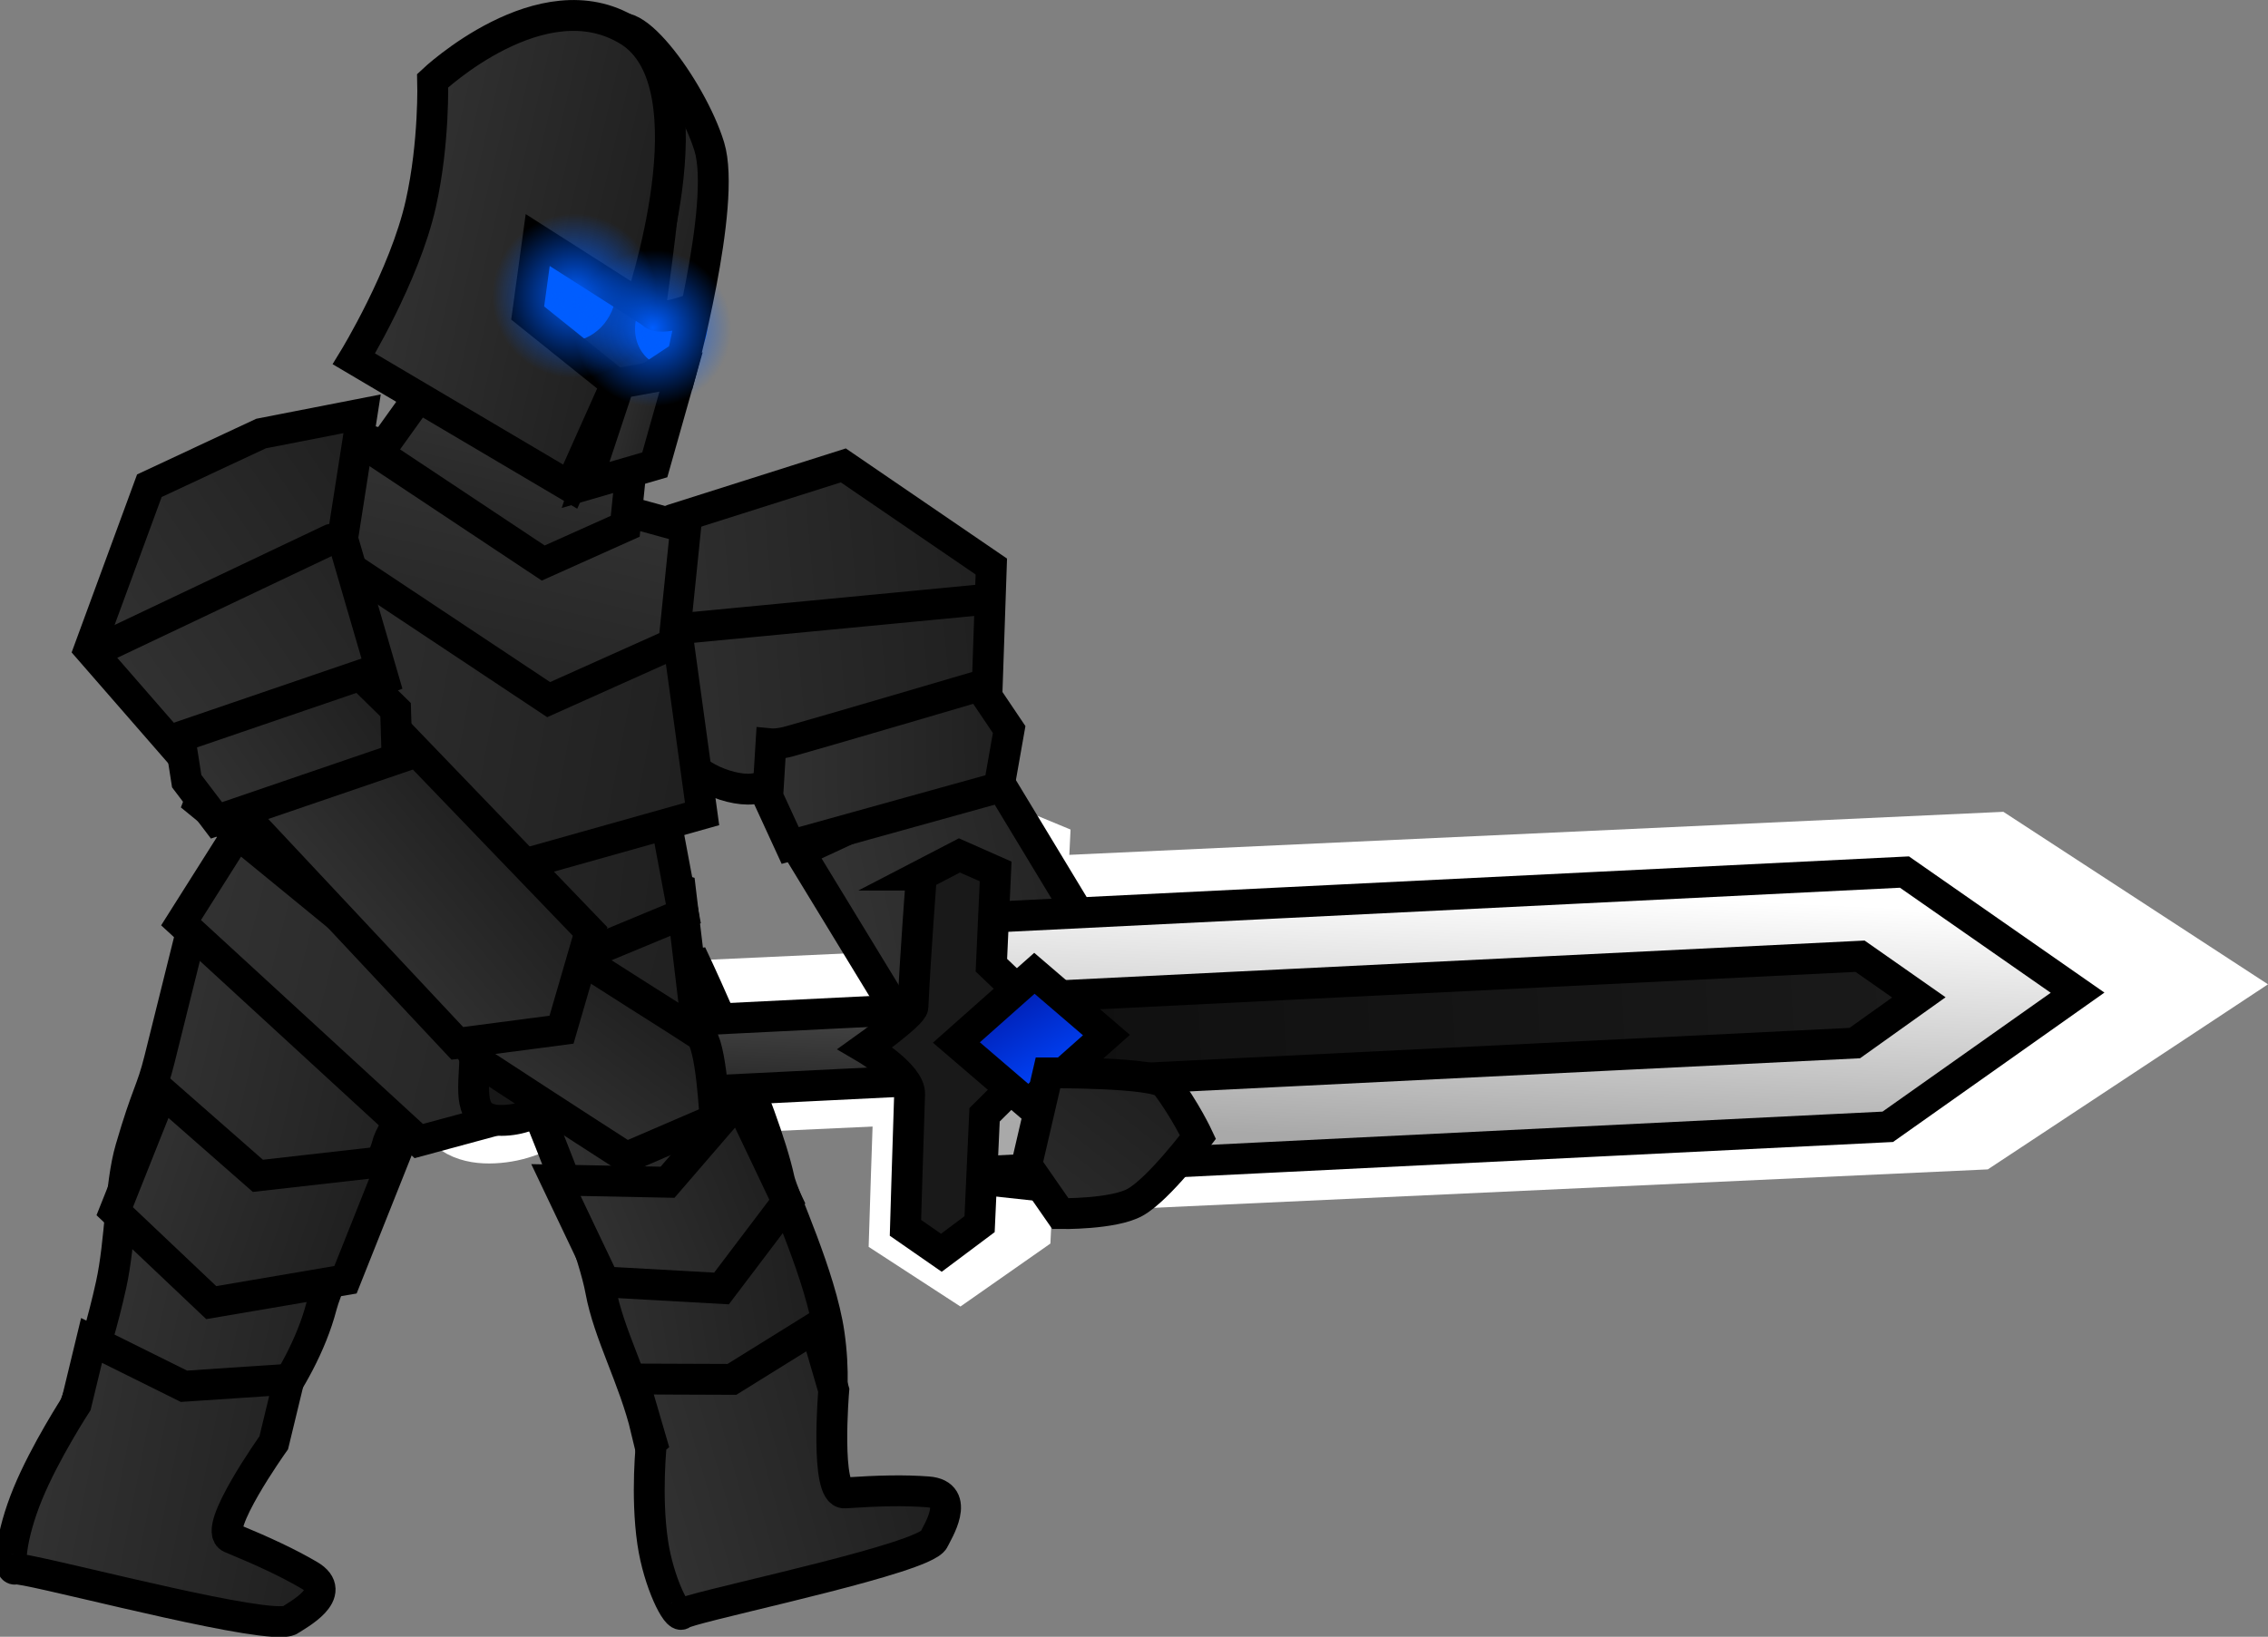 <svg version="1.1" xmlns="http://www.w3.org/2000/svg" xmlns:xlink="http://www.w3.org/1999/xlink" width="110.243" height="79.584" viewBox="0,0,110.243,79.584"><rect x="0" y="0" width="110.243" height="79.584" fill="#808080" stroke="none"/><defs><linearGradient x1="323.068" y1="166.652" x2="336.421" y2="163.606" gradientUnits="userSpaceOnUse" id="color-1"><stop offset="0" stop-color="#323232"/><stop offset="1" stop-color="#1f1f1f"/></linearGradient><linearGradient x1="309.575" y1="148.733" x2="328.926" y2="146.97" gradientUnits="userSpaceOnUse" id="color-2"><stop offset="0" stop-color="#323232"/><stop offset="1" stop-color="#1f1f1f"/></linearGradient><linearGradient x1="317.827" y1="154.364" x2="329.598" y2="154.23" gradientUnits="userSpaceOnUse" id="color-3"><stop offset="0" stop-color="#323232"/><stop offset="1" stop-color="#1f1f1f"/></linearGradient><linearGradient x1="307.674" y1="179.586" x2="319.538" y2="177.743" gradientUnits="userSpaceOnUse" id="color-4"><stop offset="0" stop-color="#323232"/><stop offset="1" stop-color="#1f1f1f"/></linearGradient><linearGradient x1="286.483" y1="174.47" x2="300.188" y2="177.601" gradientUnits="userSpaceOnUse" id="color-5"><stop offset="0" stop-color="#323232"/><stop offset="1" stop-color="#1f1f1f"/></linearGradient><linearGradient x1="289.463" y1="161.398" x2="314.866" y2="167.849" gradientUnits="userSpaceOnUse" id="color-6"><stop offset="0" stop-color="#323232"/><stop offset="1" stop-color="#1f1f1f"/></linearGradient><linearGradient x1="290.29" y1="155.488" x2="314.122" y2="158.51" gradientUnits="userSpaceOnUse" id="color-7"><stop offset="0" stop-color="#323232"/><stop offset="1" stop-color="#1f1f1f"/></linearGradient><linearGradient x1="291.196" y1="149.576" x2="315.129" y2="154.158" gradientUnits="userSpaceOnUse" id="color-8"><stop offset="0" stop-color="#323232"/><stop offset="1" stop-color="#1f1f1f"/></linearGradient><linearGradient x1="305.41" y1="140.093" x2="303.077" y2="150.132" gradientUnits="userSpaceOnUse" id="color-9"><stop offset="0" stop-color="#323232"/><stop offset="1" stop-color="#252525"/></linearGradient><linearGradient x1="305.762" y1="137.241" x2="304.233" y2="143.82" gradientUnits="userSpaceOnUse" id="color-10"><stop offset="0" stop-color="#323232"/><stop offset="1" stop-color="#252525"/></linearGradient><linearGradient x1="286.045" y1="150.391" x2="300.48" y2="140.691" gradientUnits="userSpaceOnUse" id="color-11"><stop offset="0" stop-color="#323232"/><stop offset="1" stop-color="#1f1f1f"/></linearGradient><linearGradient x1="308.437" y1="126.46" x2="315.307" y2="128.056" gradientUnits="userSpaceOnUse" id="color-12"><stop offset="0" stop-color="#323232"/><stop offset="1" stop-color="#1f1f1f"/></linearGradient><linearGradient x1="309.715" y1="137.533" x2="312.906" y2="138.275" gradientUnits="userSpaceOnUse" id="color-13"><stop offset="0" stop-color="#323232"/><stop offset="1" stop-color="#1f1f1f"/></linearGradient><linearGradient x1="299.443" y1="127.141" x2="312.176" y2="130.1" gradientUnits="userSpaceOnUse" id="color-14"><stop offset="0" stop-color="#323232"/><stop offset="1" stop-color="#1f1f1f"/></linearGradient><radialGradient cx="312.257" cy="133.024" r="3.814" gradientUnits="userSpaceOnUse" id="color-15"><stop offset="0" stop-color="#005dff"/><stop offset="1" stop-color="#005dff" stop-opacity="0"/></radialGradient><radialGradient cx="308.451" cy="131.456" r="4.002" gradientUnits="userSpaceOnUse" id="color-16"><stop offset="0" stop-color="#005dff"/><stop offset="1" stop-color="#005dff" stop-opacity="0"/></radialGradient><linearGradient x1="309.125" y1="177.822" x2="318.225" y2="174.266" gradientUnits="userSpaceOnUse" id="color-17"><stop offset="0" stop-color="#323232"/><stop offset="1" stop-color="#1f1f1f"/></linearGradient><linearGradient x1="286.81" y1="174.091" x2="297.902" y2="177.869" gradientUnits="userSpaceOnUse" id="color-18"><stop offset="0" stop-color="#323232"/><stop offset="1" stop-color="#1f1f1f"/></linearGradient><linearGradient x1="311.605" y1="190.186" x2="325.34" y2="186.304" gradientUnits="userSpaceOnUse" id="color-19"><stop offset="0" stop-color="#323232"/><stop offset="1" stop-color="#1f1f1f"/></linearGradient><linearGradient x1="282.196" y1="187.722" x2="297.004" y2="190.632" gradientUnits="userSpaceOnUse" id="color-20"><stop offset="0" stop-color="#323232"/><stop offset="1" stop-color="#1f1f1f"/></linearGradient><linearGradient x1="354.826" y1="160.375" x2="354.264" y2="172.748" gradientUnits="userSpaceOnUse" id="color-21"><stop offset="0" stop-color="#ffffff"/><stop offset="1" stop-color="#a9a9a9"/></linearGradient><linearGradient x1="316.088" y1="166.582" x2="315.93" y2="170.063" gradientUnits="userSpaceOnUse" id="color-22"><stop offset="0" stop-color="#414141"/><stop offset="1" stop-color="#282828"/></linearGradient><linearGradient x1="373.799" y1="165.528" x2="328.57" y2="167.763" gradientUnits="userSpaceOnUse" id="color-23"><stop offset="0" stop-color="#1a1a1a"/><stop offset="1" stop-color="#0f0f0f"/></linearGradient><linearGradient x1="332.023" y1="169.867" x2="329.3" y2="165.29" gradientUnits="userSpaceOnUse" id="color-24"><stop offset="0" stop-color="#0046ff"/><stop offset="1" stop-color="#001cad"/></linearGradient><linearGradient x1="300.444" y1="166.998" x2="305.417" y2="160.453" gradientUnits="userSpaceOnUse" id="color-25"><stop offset="0" stop-color="#323232"/><stop offset="1" stop-color="#1f1f1f"/></linearGradient><linearGradient x1="298.055" y1="163.479" x2="305.128" y2="157.519" gradientUnits="userSpaceOnUse" id="color-26"><stop offset="0" stop-color="#323232"/><stop offset="1" stop-color="#1f1f1f"/></linearGradient><linearGradient x1="336.991" y1="187.395" x2="345.662" y2="176.531" gradientUnits="userSpaceOnUse" id="color-27"><stop offset="0" stop-color="#323232"/><stop offset="1" stop-color="#1f1f1f"/></linearGradient><linearGradient x1="290.389" y1="156.224" x2="298.992" y2="150.443" gradientUnits="userSpaceOnUse" id="color-28"><stop offset="0" stop-color="#323232"/><stop offset="1" stop-color="#1f1f1f"/></linearGradient></defs><g transform="translate(-280.526,-117.07)"><g data-paper-data="{&quot;isPaintingLayer&quot;:true}" fill-rule="nonzero" stroke-linejoin="miter" stroke-miterlimit="10" stroke-dasharray="" stroke-dashoffset="0" style="mix-blend-mode: normal"><g fill="#ffffff" stroke="#ffffff" stroke-width="5" stroke-linecap="butt"><path d="M328.837,161.306l48.379,-2.229l8.997,5.867l-9.866,6.519l-48.114,2.217z"/><path d="M328.272,165.625l-0.17,3.48l-22.967,1.058c0,0 -1.006,-1.129 -0.976,-1.748c0.026,-0.525 1.145,-1.732 1.145,-1.732z"/><path d="M329.706,165.251l45.202,-2.083l3.055,2.002l-3.331,2.222l-45.131,2.08z"/><path d="M328.099,158.261l1.882,0.78l-0.222,4.559l3.813,3.398l-4.167,3.874l-0.259,5.318l-1.987,1.391l-1.867,-1.214c0,0 0.108,-3.453 0.217,-6.505c0.034,-0.953 -2.306,-2.237 -2.306,-2.237c0,0 2.462,-1.643 2.479,-1.998c0.124,-2.537 0.445,-6.41 0.445,-6.41z"/><path d="M331.994,163.992l3.744,3.005l-4.055,3.364l-3.744,-3.005z"/><path d="M304.739,165.617c1.867,-0.086 3.32,1.08 3.245,2.604c-0.074,1.524 -1.648,2.83 -3.514,2.916c-1.867,0.086 -1.649,-1.157 -1.574,-2.681c0.074,-1.524 -0.023,-2.753 1.843,-2.839z"/></g><path d="M329.153,174.519l-9.768,-16.035l9.173,-4.265l9.189,15.195l-2.911,5.72z" fill="url(#color-1)" stroke="#000000" stroke-width="1.5" stroke-linecap="butt"/><path d="M313.855,153.761c-0.109,-1.35 -0.407,-5.024 -0.407,-5.024l-4.301,-4.697l4.073,-1.709l8.298,-2.632l7.194,4.917l-0.263,7.69c0,0 -8.584,2.428 -11.091,3.08c-1.166,0.303 -3.429,-0.713 -3.503,-1.625z" data-paper-data="{&quot;index&quot;:null}" fill="url(#color-2)" stroke="#000000" stroke-width="1.5" stroke-linecap="butt"/><path d="M328.603,146.197l-14.745,1.412" fill="none" stroke="#000000" stroke-width="1.5" stroke-linecap="round"/><path d="M318.936,158.18l-1.093,-2.377l0.158,-2.566c0,0 0.342,0.033 0.909,-0.125c1.582,-0.439 9.238,-2.694 9.238,-2.694l1.431,2.125l-0.497,2.818z" fill="url(#color-3)" stroke="#000000" stroke-width="1.5" stroke-linecap="butt"/><path d="M303.48,132.679l2.081,-6.378l9.36,3.704l-2.081,6.378z" fill="#0c0c0c" stroke="none" stroke-width="0" stroke-linecap="butt"/><path d="M311.937,186.577c-0.603,-2.5 -1.824,-4.636 -2.214,-6.762c-0.611,-3.331 -5.411,-14.295 -5.411,-14.295l10.05,-1.562c0,0 3.295,7.026 4.042,10.465c0.176,0.81 2.013,4.664 2.424,7.503c0.511,3.531 -0.41,6.076 -0.41,6.076c0,0 -2.742,0.817 -4.135,0.583c-1.433,-0.241 -4.346,-2.009 -4.346,-2.009z" fill="url(#color-4)" stroke="#000000" stroke-width="1.5" stroke-linecap="butt"/><path d="M283.963,185.934c0,0 1.174,-2.799 1.965,-6.398c0.468,-2.13 0.429,-4.837 0.944,-6.605c0.806,-2.77 1.014,-2.77 1.404,-4.338c0.606,-2.438 1.481,-5.957 1.481,-5.957l13.392,3.06c0,0 -3.684,6.614 -3.742,6.847c-0.381,1.533 -2.847,6.487 -3.25,8.025c-1.01,3.861 -4.222,7.187 -4.222,7.187c0,0 -0.94,0.326 -2.623,-0.058c-1.648,-0.377 -5.348,-1.763 -5.348,-1.763z" fill="url(#color-5)" stroke="#000000" stroke-width="1.5" stroke-linecap="butt"/><path d="M289.327,161.934l4.805,-7.604l19.469,5.997l1.016,8.504l-13.736,3.72z" fill="url(#color-6)" stroke="#000000" stroke-width="1.5" stroke-linecap="butt"/><path d="M290.213,156.092l3.579,-9.283l17.812,3.288l2.139,11.402l-11.232,4.661z" fill="url(#color-7)" stroke="#000000" stroke-width="1.5" stroke-linecap="butt"/><path d="M291.22,149.45l3.622,-7.146l18.454,4.469l1.357,9.874l-11.401,3.208z" fill="url(#color-8)" stroke="#000000" stroke-width="1.5" stroke-linecap="butt"/><path d="M294.956,142.954l3.25,-4.536l15.649,4.308l-0.577,5.635l-6.083,2.727z" fill="url(#color-9)" stroke="#000000" stroke-width="1.5" stroke-linecap="butt"/><path d="M298.911,139.116l2.129,-2.972l10.255,2.823l-0.378,3.692l-3.986,1.787z" fill="url(#color-10)" stroke="#000000" stroke-width="1.5" stroke-linecap="butt"/><path d="M289.389,153.828l-4.524,-5.193l2.921,-7.947l5.428,-2.538l4.913,-0.96l-0.949,6.071l1.995,6.841z" fill="url(#color-11)" stroke="#000000" stroke-width="1.5" stroke-linecap="butt"/><path d="M296.622,143.291l-11.096,5.267" fill="none" stroke="#000000" stroke-width="1.5" stroke-linecap="round"/><path d="M306.133,130.743c0.305,-1.315 1.512,-2.158 2.694,-1.883c1.182,0.275 1.893,1.563 1.588,2.878c-0.305,1.315 -1.512,2.158 -2.694,1.883c-1.182,-0.275 -1.893,-1.563 -1.588,-2.878z" fill="#005dff" stroke="none" stroke-width="0" stroke-linecap="butt"/><path d="M311.449,132.577c0.243,-1.047 1.204,-1.718 2.145,-1.5c0.941,0.219 1.507,1.245 1.264,2.292c-0.243,1.047 -1.204,1.718 -2.145,1.5c-0.941,-0.219 -1.507,-1.245 -1.264,-2.292z" fill="#005dff" stroke="none" stroke-width="0" stroke-linecap="butt"/><g stroke="#000000" stroke-width="1.5" stroke-linecap="butt"><path d="M311.587,135.771l2.129,-1.411l0.483,-2.28c0,0 -2.185,0.894 -2.046,-0.108c0.409,-2.926 0.864,-6.615 0.824,-7.961c-0.063,-2.071 -2.852,-4.864 -2.805,-5.019c0.65,-2.132 3.97,2.387 4.832,5.208c0.862,2.821 -1.434,11.172 -1.434,11.172z" data-paper-data="{&quot;index&quot;:null}" fill="url(#color-12)"/><path d="M312.354,139.672l-3.363,0.978l1.641,-4.946l2.998,-0.547z" data-paper-data="{&quot;index&quot;:null}" fill="url(#color-13)"/><path d="M306.663,128.742l-0.487,3.548l4.297,3.448l-2.231,4.994l-10.513,-6.213c0,0 2.463,-4.026 3.251,-7.538c0.67,-2.985 0.577,-5.988 0.577,-5.988c0,0 5.318,-5.031 9.532,-2.42c4.214,2.611 0.539,13.334 0.539,13.334z" data-paper-data="{&quot;index&quot;:null}" fill="url(#color-14)"/></g><path d="M308.542,132.161c0.53,-2.282 2.623,-3.745 4.675,-3.268c2.052,0.477 3.285,2.713 2.755,4.994c-0.53,2.282 -2.623,3.745 -4.675,3.268c-2.052,-0.477 -3.285,-2.713 -2.755,-4.994z" fill="url(#color-15)" stroke="none" stroke-width="0" stroke-linecap="butt"/><path d="M304.553,130.55c0.556,-2.394 2.752,-3.929 4.905,-3.429c2.153,0.5 3.447,2.846 2.891,5.24c-0.556,2.394 -2.752,3.929 -4.905,3.429c-2.153,-0.5 -3.447,-2.846 -2.891,-5.24z" fill="url(#color-16)" stroke="none" stroke-width="0" stroke-linecap="butt"/><path d="M309.908,179.401l-2.359,-4.954l5.425,0.107l3.463,-4.015l2.359,4.954l-3.199,4.226z" fill="url(#color-17)" stroke="#000000" stroke-width="1.5" stroke-linecap="butt"/><path d="M286.102,175.962l2.31,-5.798l4.648,4.078l6.57,-0.745l-2.31,5.798l-6.526,1.112z" fill="url(#color-18)" stroke="#000000" stroke-width="1.5" stroke-linecap="butt"/><path d="M312.197,187.174l-0.892,-3.053l4.799,0.018l4.057,-2.521l0.892,3.053c0,0 -0.425,5.052 0.529,4.989c1.693,-0.113 2.902,-0.136 4.043,-0.052c1.653,0.122 0.452,1.975 0.3,2.315c-0.055,0.123 -0.286,0.267 -0.65,0.427c-2.512,1.101 -11.319,2.908 -11.597,3.195c-0.241,0.249 -1.138,-1.531 -1.425,-3.475c-0.342,-2.319 -0.057,-4.895 -0.057,-4.895z" fill="url(#color-19)" stroke="#000000" stroke-width="1.5" stroke-linecap="butt"/><path d="M284.976,182.245l4.491,2.229l5.112,-0.342l-0.747,3.09c0,0 -3.019,4.237 -2.092,4.621c1.646,0.682 2.792,1.219 3.818,1.819c1.487,0.869 -0.601,1.942 -0.92,2.17c-0.115,0.083 -0.407,0.102 -0.831,0.075c-2.926,-0.192 -12.123,-2.667 -12.531,-2.544c-0.39,0.117 -0.237,-1.621 0.599,-3.657c0.836,-2.037 2.354,-4.371 2.354,-4.371z" fill="url(#color-20)" stroke="#000000" stroke-width="1.5" stroke-linecap="butt"/><g stroke="#000000" stroke-width="1.5" stroke-linecap="butt"><path d="M327.853,161.708l45.245,-2.236l8.415,5.865l-9.226,6.521l-44.997,2.224z" fill="url(#color-21)"/><path d="M305.846,167.089l21.479,-1.062l-0.158,3.481l-21.479,1.062c0,0 -0.941,-1.129 -0.913,-1.748c0.024,-0.525 1.071,-1.732 1.071,-1.732z" fill="url(#color-22)"/><path d="M328.666,165.653l42.274,-2.089l2.858,2.001l-3.115,2.222l-42.208,2.086z" fill="url(#color-23)"/><path d="M325.317,159.621l1.845,-0.958l1.76,0.779l-0.207,4.559l3.566,3.398l-3.897,3.875l-0.242,5.318l-1.858,1.391l-1.746,-1.213c0,0 0.101,-3.453 0.202,-6.505c0.032,-0.953 -2.157,-2.236 -2.157,-2.236c0,0 2.302,-1.644 2.319,-1.998c0.115,-2.537 0.415,-6.41 0.415,-6.41z" fill="#191919"/><path d="M330.806,164.394l3.502,3.004l-3.792,3.365l-3.502,-3.004z" fill="url(#color-24)"/><path d="M305.316,166.023c1.746,-0.086 3.105,1.079 3.035,2.604c-0.069,1.524 -1.54,2.83 -3.286,2.916c-1.746,0.086 -1.542,-1.157 -1.473,-2.681c0.069,-1.524 -0.022,-2.753 1.724,-2.839z" fill="#171717"/></g><path d="M310.974,173.344c0,0 -3.35,-2.154 -6.935,-4.501c-2.587,-1.694 2.215,-6.792 3.597,-5.883c2.619,1.722 5.517,3.512 6.907,4.426c0.562,0.37 0.736,4.103 0.736,4.103z" fill="url(#color-25)" stroke="#000000" stroke-width="1.5" stroke-linecap="butt"/><path d="M302.756,167.801l-10.559,-11.274l7.388,-4.171l9.625,10.006l-1.389,4.774z" fill="url(#color-26)" stroke="#000000" stroke-width="1.5" stroke-linecap="butt"/><path d="M331.468,169.233c0,0 5.274,-0.042 5.717,0.541c0.951,1.25 1.572,2.58 1.572,2.58c0,0 -1.897,2.529 -3.053,3.173c-1.066,0.594 -3.636,0.553 -3.636,0.553l-1.641,-2.363z" data-paper-data="{&quot;index&quot;:null}" fill="url(#color-27)" stroke="#000000" stroke-width="1.5" stroke-linecap="butt"/><path d="M291.049,156.959l-1.448,-1.908l-0.336,-2.147l8.779,-3.003l1.711,1.677l0.073,2.379z" fill="url(#color-28)" stroke="#000000" stroke-width="1.5" stroke-linecap="butt"/></g></g></svg>